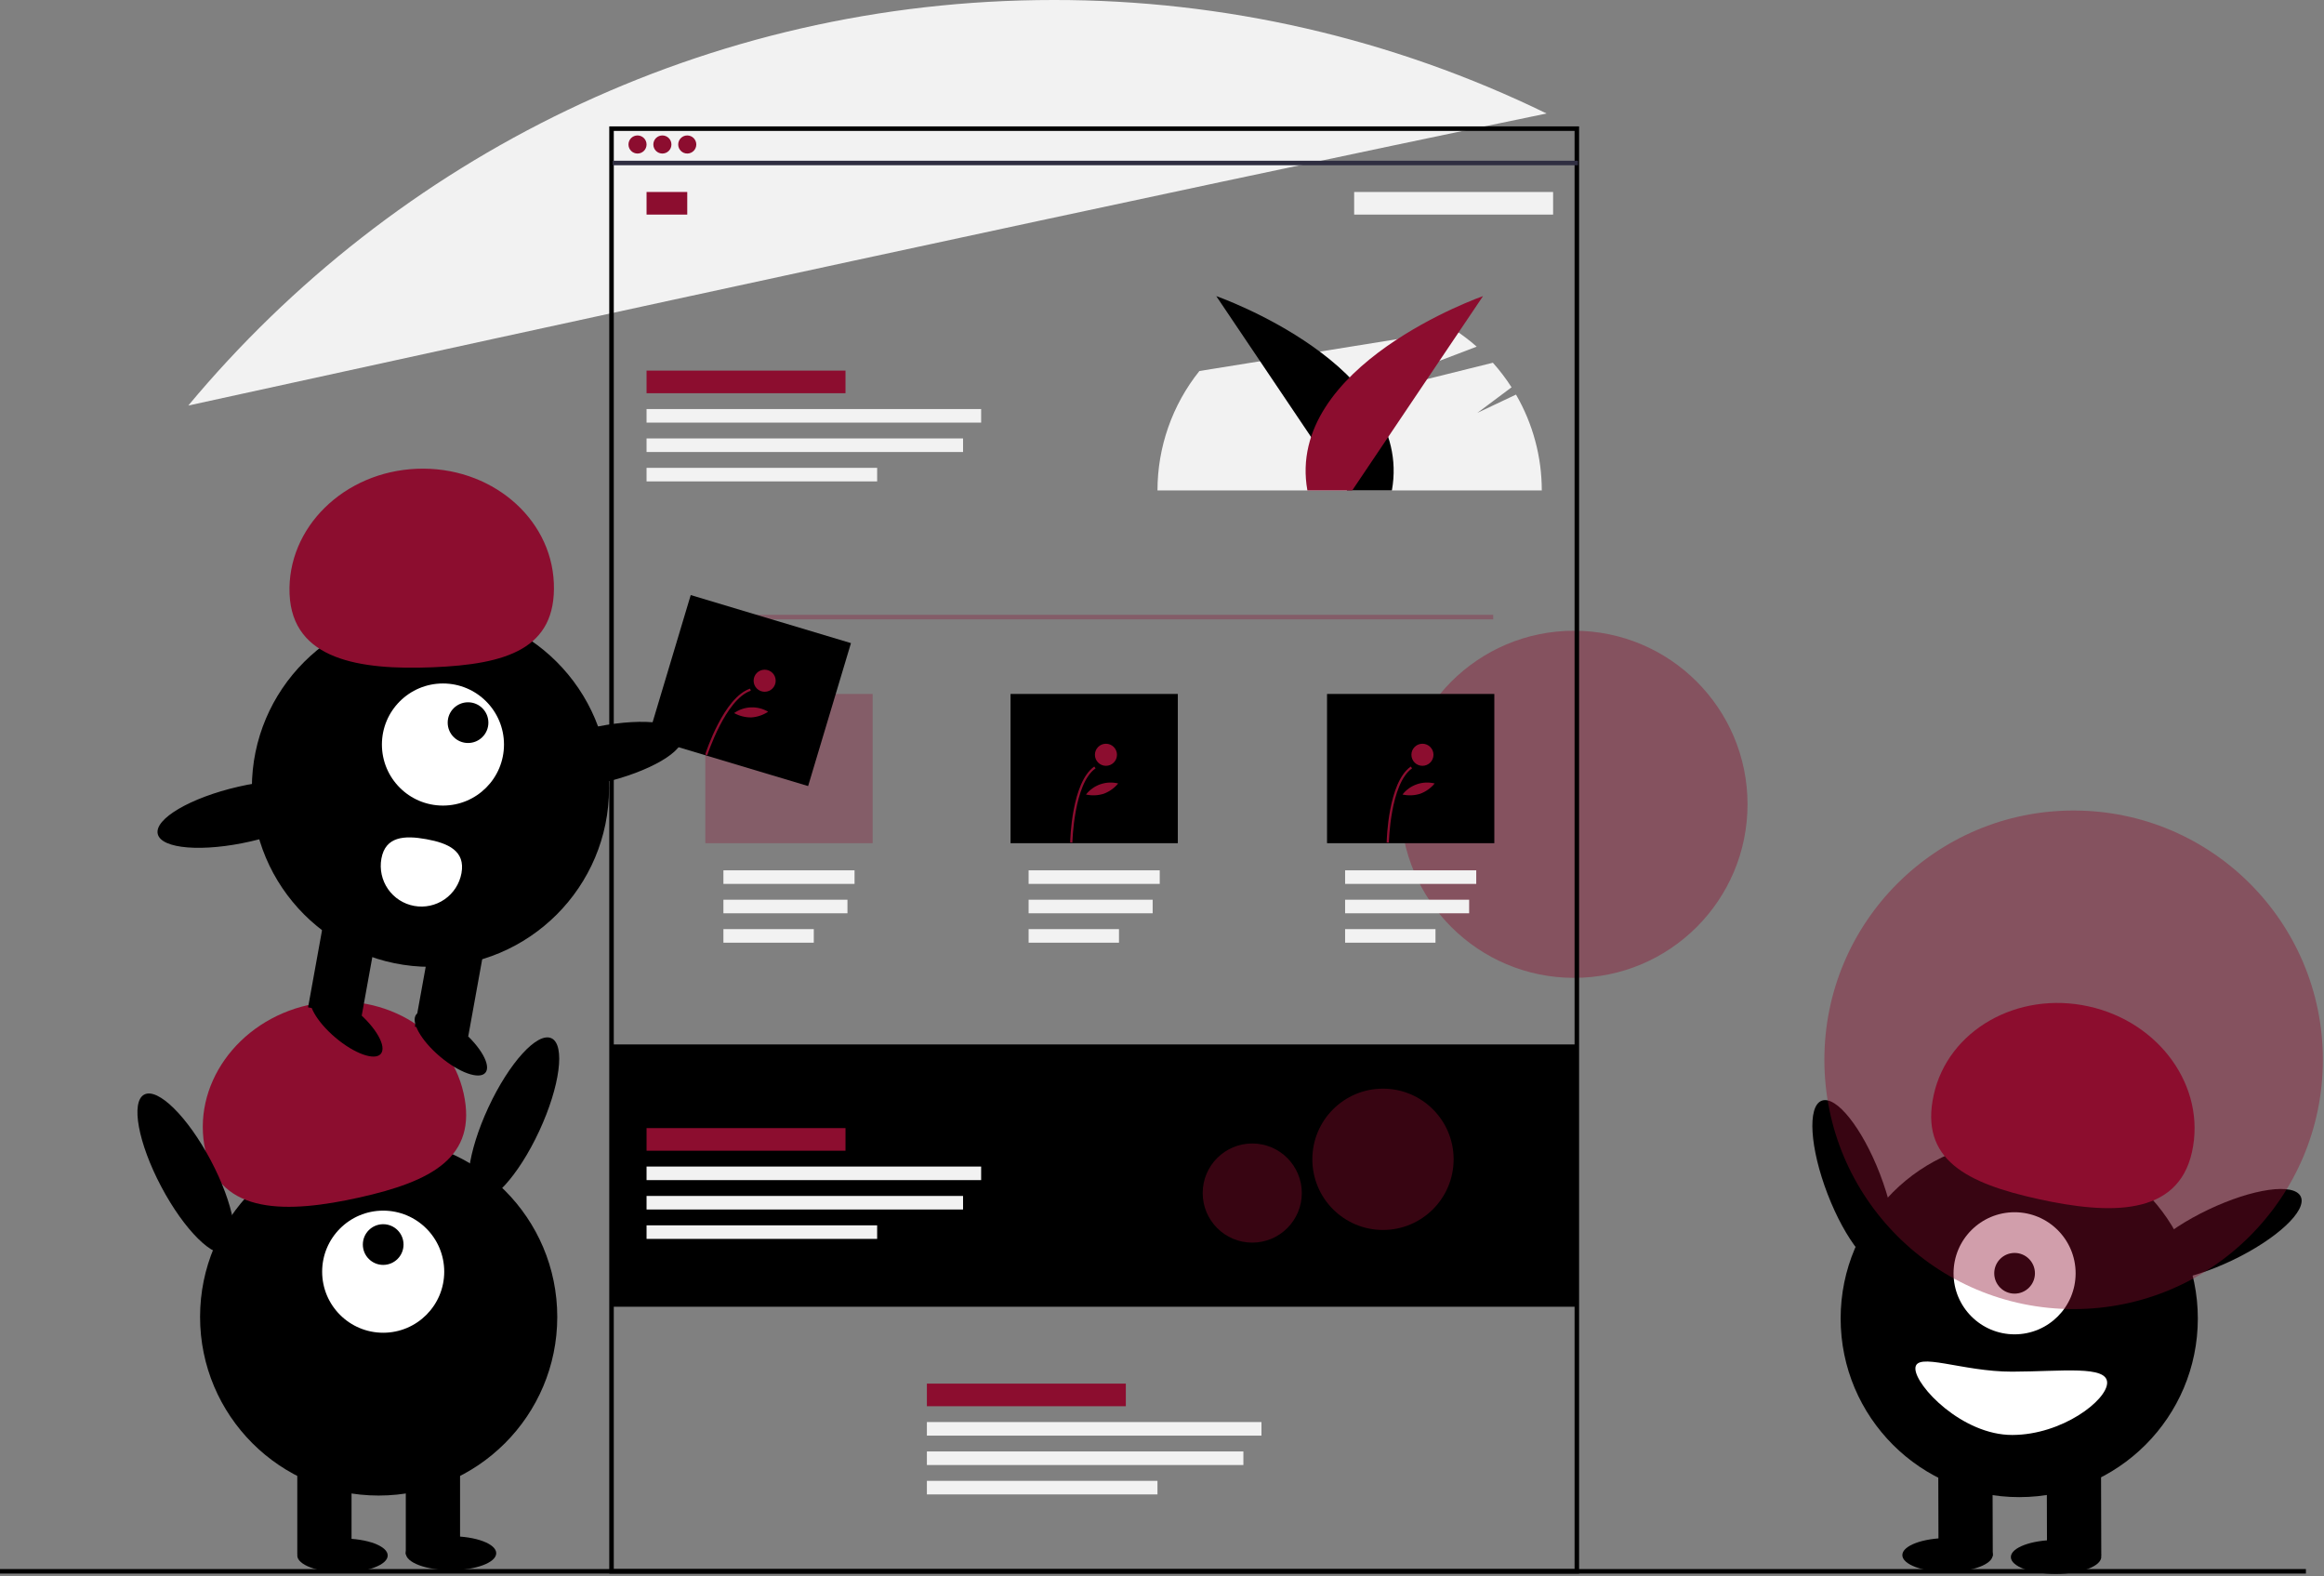 <svg width="1028" height="697" viewBox="0 0 1028 697" fill="none" xmlns="http://www.w3.org/2000/svg">
<rect x="0" y="0" width="1028" height="697" fill="#808080" stroke="none"/>
<rect width="1028" height="697" fill="none"/>
<g id="undraw_experience_design_eq-3-j 1" clip-path="url(#clip0_0:1)">
<path id="Vector" opacity="0.4" d="M696.248 432.454C738.637 432.454 773 398.091 773 355.702C773 313.313 738.637 278.95 696.248 278.95C653.859 278.95 619.496 313.313 619.496 355.702C619.496 398.091 653.859 432.454 696.248 432.454Z" fill="#8C0D2F"/>
<path id="Vector_2" d="M698 461.902H270V577.902H698V461.902Z" fill="black"/>
<path id="Vector_3" d="M670.587 174.506L653.497 182.594L668.622 171.284C666.164 167.447 663.402 163.813 660.364 160.417L586.247 178.839L653.195 153.301C650.136 150.601 646.887 148.125 643.473 145.891L530.537 164.082C518.546 179.076 512.009 197.702 512 216.902H682C681.993 202.012 678.056 187.387 670.587 174.506Z" fill="#F2F2F2"/>
<path id="Vector_4" d="M684.123 50.195C616.19 17.062 541.583 -0.107 466 8.97498e-06C312.17 8.97498e-06 174.639 69.753 83.29 179.349C239.716 145.074 512.067 85.743 684.123 50.195Z" fill="#F2F2F2"/>
<path id="Vector_5" d="M1020 693.902H0V695.902H1020V693.902Z" fill="black"/>
<path id="Vector_6" d="M595.864 216.902L538 130.951C538 130.951 625.631 161.544 615.686 216.902H595.864Z" fill="black"/>
<path id="Vector_7" d="M598.136 216.902L656 130.951C656 130.951 568.369 161.544 578.314 216.902H598.136Z" fill="#8C0D2F"/>
<path id="Vector_8" d="M698.5 695.902H269.5V55.902H698.5V695.902ZM271.5 693.902H696.5V57.902H271.5V693.902Z" fill="black"/>
<path id="Vector_9" d="M698 71.083H271V73.083H698V71.083Z" fill="#2F2E41"/>
<path id="Vector_10" d="M282 67.902C284.209 67.902 286 66.111 286 63.902C286 61.693 284.209 59.902 282 59.902C279.791 59.902 278 61.693 278 63.902C278 66.111 279.791 67.902 282 67.902Z" fill="#8C0D2F"/>
<path id="Vector_11" d="M293 67.902C295.209 67.902 297 66.111 297 63.902C297 61.693 295.209 59.902 293 59.902C290.791 59.902 289 61.693 289 63.902C289 66.111 290.791 67.902 293 67.902Z" fill="#8C0D2F"/>
<path id="Vector_12" d="M304 67.902C306.209 67.902 308 66.111 308 63.902C308 61.693 306.209 59.902 304 59.902C301.791 59.902 300 61.693 300 63.902C300 66.111 301.791 67.902 304 67.902Z" fill="#8C0D2F"/>
<path id="Vector_13" d="M304 84.902H286V94.902H304V84.902Z" fill="#8C0D2F"/>
<path id="Vector_14" d="M374 163.902H286V173.902H374V163.902Z" fill="#8C0D2F"/>
<path id="Vector_15" d="M599 94.902L687 94.902V84.902L599 84.902V94.902Z" fill="#F2F2F2"/>
<path id="Vector_16" d="M434 180.902H286V186.902H434V180.902Z" fill="#F2F2F2"/>
<path id="Vector_17" d="M426 193.902H286V199.902H426V193.902Z" fill="#F2F2F2"/>
<path id="Vector_18" d="M388 206.902H286V212.902H388V206.902Z" fill="#F2F2F2"/>
<path id="Vector_19" d="M378 384.902H320V390.902H378V384.902Z" fill="#F2F2F2"/>
<path id="Vector_20" d="M374.865 397.902H320V403.902H374.865V397.902Z" fill="#F2F2F2"/>
<path id="Vector_21" d="M359.973 410.902H320V416.902H359.973V410.902Z" fill="#F2F2F2"/>
<path id="Vector_22" d="M513 384.902H455V390.902H513V384.902Z" fill="#F2F2F2"/>
<path id="Vector_23" d="M509.865 397.902H455V403.902H509.865V397.902Z" fill="#F2F2F2"/>
<path id="Vector_24" d="M494.973 410.902H455V416.902H494.973V410.902Z" fill="#F2F2F2"/>
<path id="Vector_25" d="M653 384.902H595V390.902H653V384.902Z" fill="#F2F2F2"/>
<path id="Vector_26" d="M649.865 397.902H595V403.902H649.865V397.902Z" fill="#F2F2F2"/>
<path id="Vector_27" d="M634.973 410.902H595V416.902H634.973V410.902Z" fill="#F2F2F2"/>
<path id="Vector_28" d="M498 611.902H410V621.902H498V611.902Z" fill="#8C0D2F"/>
<path id="Vector_29" d="M558 628.902H410V634.902H558V628.902Z" fill="#F2F2F2"/>
<path id="Vector_30" d="M550 641.902H410V647.902H550V641.902Z" fill="#F2F2F2"/>
<path id="Vector_31" d="M512 654.902H410V660.902H512V654.902Z" fill="#F2F2F2"/>
<path id="Vector_32" opacity="0.3" d="M660.5 271.902H312.5V273.902H660.5V271.902Z" fill="#8C0D2F"/>
<path id="Vector_33" opacity="0.3" d="M386 306.902H312V372.902H386V306.902Z" fill="#8C0D2F"/>
<path id="Vector_34" d="M521 306.902H447V372.902H521V306.902Z" fill="black"/>
<path id="Vector_35" d="M661 306.902H587V372.902H661V306.902Z" fill="black"/>
<path id="Vector_36" d="M474.359 372.625L473.382 372.605C473.403 371.524 474.013 346.044 484.045 339.001L484.605 339.8C474.979 346.559 474.363 372.365 474.359 372.625Z" fill="#8C0D2F"/>
<path id="Vector_37" d="M489.206 338.679C491.902 338.679 494.088 336.494 494.088 333.798C494.088 331.102 491.902 328.917 489.206 328.917C486.51 328.917 484.325 331.102 484.325 333.798C484.325 336.494 486.51 338.679 489.206 338.679Z" fill="#8C0D2F"/>
<path id="Vector_38" d="M488.219 351.034C485.68 351.831 482.976 351.948 480.378 351.372C482.028 349.272 484.25 347.693 486.776 346.826C489.303 345.96 492.026 345.842 494.618 346.488C492.92 348.537 490.713 350.105 488.219 351.034Z" fill="#8C0D2F"/>
<path id="Vector_39" d="M614.359 372.625L613.382 372.605C613.403 371.524 614.014 346.044 624.045 339.001L624.605 339.8C614.979 346.559 614.363 372.365 614.359 372.625Z" fill="#8C0D2F"/>
<path id="Vector_40" d="M629.206 338.679C631.902 338.679 634.088 336.494 634.088 333.798C634.088 331.102 631.902 328.917 629.206 328.917C626.51 328.917 624.325 331.102 624.325 333.798C624.325 336.494 626.51 338.679 629.206 338.679Z" fill="#8C0D2F"/>
<path id="Vector_41" d="M628.219 351.034C625.68 351.831 622.976 351.948 620.378 351.372C622.028 349.272 624.25 347.693 626.776 346.826C629.303 345.96 632.026 345.842 634.618 346.488C632.92 348.537 630.713 350.105 628.219 351.034V351.034Z" fill="#8C0D2F"/>
<path id="Vector_42" d="M374 498.902H286V508.902H374V498.902Z" fill="#8C0D2F"/>
<path id="Vector_43" d="M434 515.902H286V521.902H434V515.902Z" fill="#F2F2F2"/>
<path id="Vector_44" d="M426 528.902H286V534.902H426V528.902Z" fill="#F2F2F2"/>
<path id="Vector_45" d="M388 541.902H286V547.902H388V541.902Z" fill="#F2F2F2"/>
<path id="Vector_46" opacity="0.4" d="M611.752 543.95C629.01 543.95 643 529.959 643 512.702C643 495.444 629.01 481.454 611.752 481.454C594.494 481.454 580.504 495.444 580.504 512.702C580.504 529.959 594.494 543.95 611.752 543.95Z" fill="#8C0D2F"/>
<path id="Vector_47" opacity="0.4" d="M553.92 549.546C566.026 549.546 575.84 539.732 575.84 527.626C575.84 515.52 566.026 505.706 553.92 505.706C541.814 505.706 532 515.52 532 527.626C532 539.732 541.814 549.546 553.92 549.546Z" fill="#8C0D2F"/>
<path id="Vector_48" d="M167.5 661.402C211.13 661.402 246.5 626.032 246.5 582.402C246.5 538.771 211.13 503.402 167.5 503.402C123.87 503.402 88.5 538.771 88.5 582.402C88.5 626.032 123.87 661.402 167.5 661.402Z" fill="black"/>
<path id="Vector_49" d="M155.5 644.402H131.5V687.402H155.5V644.402Z" fill="black"/>
<path id="Vector_50" d="M203.5 644.402H179.5V687.402H203.5V644.402Z" fill="black"/>
<path id="Vector_51" d="M151.5 695.402C162.546 695.402 171.5 692.044 171.5 687.902C171.5 683.76 162.546 680.402 151.5 680.402C140.454 680.402 131.5 683.76 131.5 687.902C131.5 692.044 140.454 695.402 151.5 695.402Z" fill="black"/>
<path id="Vector_52" d="M199.5 694.402C210.546 694.402 219.5 691.044 219.5 686.902C219.5 682.76 210.546 679.402 199.5 679.402C188.454 679.402 179.5 682.76 179.5 686.902C179.5 691.044 188.454 694.402 199.5 694.402Z" fill="black"/>
<path id="Vector_53" d="M169.5 589.402C184.412 589.402 196.5 577.314 196.5 562.402C196.5 547.49 184.412 535.402 169.5 535.402C154.588 535.402 142.5 547.49 142.5 562.402C142.5 577.314 154.588 589.402 169.5 589.402Z" fill="white"/>
<path id="Vector_54" d="M169.5 559.402C174.471 559.402 178.5 555.372 178.5 550.402C178.5 545.431 174.471 541.402 169.5 541.402C164.529 541.402 160.5 545.431 160.5 550.402C160.5 555.372 164.529 559.402 169.5 559.402Z" fill="black"/>
<path id="Vector_55" d="M90.867 508.934C84.488 480.367 104.879 451.5 136.411 444.459C167.943 437.419 198.676 454.869 205.055 483.437C211.434 512.005 190.537 522.541 159.005 529.582C127.472 536.623 97.246 537.502 90.867 508.934Z" fill="#8C0D2F"/>
<path id="Vector_56" d="M238.522 500.212C247.715 480.428 250.132 462.051 243.922 459.165C237.711 456.279 225.224 469.977 216.031 489.761C206.838 509.545 204.42 527.922 210.631 530.808C216.842 533.694 229.329 519.996 238.522 500.212Z" fill="black"/>
<path id="Vector_57" d="M100.756 553.897C106.808 550.693 103.442 532.466 93.236 513.185C83.03 493.904 69.85 480.871 63.797 484.075C57.744 487.279 61.111 505.507 71.317 524.787C81.522 544.068 94.703 557.101 100.756 553.897Z" fill="black"/>
<path id="Vector_58" d="M834.209 560.509C840.599 558.046 839.419 539.548 831.574 519.192C823.728 498.837 812.187 484.332 805.797 486.795C799.407 489.258 800.587 507.756 808.433 528.112C816.278 548.467 827.819 562.972 834.209 560.509Z" fill="black"/>
<path id="Vector_59" d="M893.19 662.104C936.82 662.104 972.19 626.734 972.19 583.104C972.19 539.473 936.82 504.104 893.19 504.104C849.559 504.104 814.19 539.473 814.19 583.104C814.19 626.734 849.559 662.104 893.19 662.104Z" fill="black"/>
<path id="Vector_60" d="M905.48 688.066L929.48 687.999L929.36 644.999L905.36 645.066L905.48 688.066Z" fill="black"/>
<path id="Vector_61" d="M857.484 688.204L881.484 688.137L881.363 645.137L857.363 645.204L857.484 688.204Z" fill="black"/>
<path id="Vector_62" d="M909.506 696.058C920.552 696.027 929.497 692.645 929.485 688.502C929.473 684.36 920.51 681.028 909.464 681.058C898.418 681.089 889.474 684.472 889.485 688.614C889.497 692.757 898.46 696.089 909.506 696.058Z" fill="black"/>
<path id="Vector_63" d="M861.503 695.193C872.549 695.162 881.494 691.779 881.482 687.637C881.471 683.495 872.507 680.162 861.461 680.193C850.416 680.224 841.471 683.607 841.483 687.749C841.494 691.891 850.458 695.224 861.503 695.193Z" fill="black"/>
<path id="Vector_64" d="M891.134 590.109C906.045 590.109 918.134 578.021 918.134 563.109C918.134 548.198 906.045 536.109 891.134 536.109C876.222 536.109 864.134 548.198 864.134 563.109C864.134 578.021 876.222 590.109 891.134 590.109Z" fill="white"/>
<path id="Vector_65" d="M891.134 572.109C896.104 572.109 900.134 568.08 900.134 563.109C900.134 558.139 896.104 554.109 891.134 554.109C886.163 554.109 882.134 558.139 882.134 563.109C882.134 568.08 886.163 572.109 891.134 572.109Z" fill="black"/>
<path id="Vector_66" d="M969.616 509.422C975.915 480.836 955.444 452.027 923.892 445.075C892.34 438.122 861.656 455.659 855.357 484.244C849.058 512.83 869.985 523.307 901.537 530.26C933.089 537.212 963.317 538.007 969.616 509.422Z" fill="#8C0D2F"/>
<path id="Vector_67" d="M987.412 557.387C1007.1 547.984 1020.66 535.351 1017.71 529.171C1014.76 522.992 996.406 525.606 976.722 535.009C957.037 544.413 943.473 557.046 946.425 563.225C949.377 569.405 967.728 566.791 987.412 557.387Z" fill="black"/>
<path id="Vector_68" d="M932.074 611.495C932.095 619.227 912.23 634.551 890.138 634.613C868.047 634.674 847.273 612.965 847.251 605.233C847.23 597.501 867.969 606.675 890.06 606.613C912.151 606.551 932.052 603.763 932.074 611.495Z" fill="white"/>
<path id="Vector_69" opacity="0.4" d="M917.248 578.95C978.136 578.95 1027.5 529.59 1027.5 468.702C1027.5 407.813 978.136 358.454 917.248 358.454C856.36 358.454 807 407.813 807 468.702C807 529.59 856.36 578.95 917.248 578.95Z" fill="#8C0D2F"/>
<path id="Vector_70" d="M190.405 427.59C234.035 427.59 269.405 392.221 269.405 348.59C269.405 304.96 234.035 269.59 190.405 269.59C146.774 269.59 111.405 304.96 111.405 348.59C111.405 392.221 146.774 427.59 190.405 427.59Z" fill="black"/>
<path id="Vector_71" d="M167.552 407.461L143.936 403.186L136.277 445.498L159.893 449.773L167.552 407.461Z" fill="black"/>
<path id="Vector_72" d="M214.785 416.011L191.169 411.736L183.509 454.048L207.125 458.324L214.785 416.011Z" fill="black"/>
<path id="Vector_73" d="M214.698 474.43C217.374 471.269 212.711 462.92 204.282 455.781C195.853 448.643 186.85 445.418 184.173 448.579C181.496 451.74 186.159 460.09 194.588 467.228C203.017 474.367 212.021 477.591 214.698 474.43Z" fill="black"/>
<path id="Vector_74" d="M168.449 466.058C171.126 462.897 166.463 454.548 158.034 447.409C149.605 440.271 140.602 437.046 137.925 440.207C135.248 443.368 139.911 451.717 148.34 458.856C156.769 465.994 165.772 469.219 168.449 466.058Z" fill="black"/>
<path id="Vector_75" d="M195.936 356.266C210.847 356.266 222.936 344.178 222.936 329.266C222.936 314.355 210.847 302.266 195.936 302.266C181.024 302.266 168.936 314.355 168.936 329.266C168.936 344.178 181.024 356.266 195.936 356.266Z" fill="white"/>
<path id="Vector_76" d="M207.032 328.588C212.003 328.588 216.032 324.559 216.032 319.588C216.032 314.618 212.003 310.588 207.032 310.588C202.062 310.588 198.032 314.618 198.032 319.588C198.032 324.559 202.062 328.588 207.032 328.588Z" fill="black"/>
<path id="Vector_77" d="M128.085 262.647C126.897 233.4 152.104 208.627 184.386 207.316C216.668 206.005 243.8 228.651 244.988 257.898C246.176 287.145 223.736 293.79 191.454 295.101C159.172 296.413 129.273 291.894 128.085 262.647Z" fill="#8C0D2F"/>
<path id="Vector_78" d="M266.121 346.285C287.385 341.411 303.382 332.048 301.852 325.373C300.322 318.697 281.844 317.237 260.58 322.111C239.316 326.985 223.319 336.348 224.849 343.023C226.379 349.698 244.857 351.159 266.121 346.285Z" fill="black"/>
<path id="Vector_79" d="M111.047 372.073C132.311 367.199 148.308 357.837 146.778 351.161C145.248 344.486 126.77 343.025 105.506 347.9C84.242 352.774 68.245 362.136 69.775 368.811C71.305 375.487 89.783 376.947 111.047 372.073Z" fill="black"/>
<path id="Vector_80" d="M168.707 379.723C167.857 384.421 168.908 389.264 171.628 393.187C174.348 397.11 178.516 399.791 183.213 400.642C187.911 401.492 192.754 400.442 196.677 397.721C200.6 395.001 203.281 390.833 204.132 386.136C205.902 376.354 198.339 372.892 188.557 371.121C178.775 369.351 170.478 369.941 168.707 379.723Z" fill="white"/>
<path id="Vector_81" d="M376.418 284.417L305.535 263.167L286.582 326.387L357.465 347.637L376.418 284.417Z" fill="black"/>
<path id="Vector_82" d="M312.868 333.977L311.938 333.679C312.269 332.649 320.17 308.418 331.801 304.552L332.109 305.478C320.947 309.188 312.947 333.73 312.868 333.977Z" fill="#8C0D2F"/>
<path id="Vector_83" d="M338.24 305.931C340.936 305.931 343.121 303.746 343.121 301.05C343.121 298.354 340.936 296.169 338.24 296.169C335.544 296.169 333.358 298.354 333.358 301.05C333.358 303.746 335.544 305.931 338.24 305.931Z" fill="#8C0D2F"/>
<path id="Vector_84" d="M332.345 317.276C329.684 317.311 327.06 316.646 324.736 315.349C326.92 313.811 329.502 312.937 332.171 312.832C334.84 312.727 337.482 313.397 339.779 314.759C337.564 316.235 335.001 317.103 332.345 317.276V317.276Z" fill="#8C0D2F"/>
</g>
<defs>
<clipPath id="clip0_0:1">
<rect width="1027.5" height="696.059" fill="white"/>
</clipPath>
</defs>
</svg>
